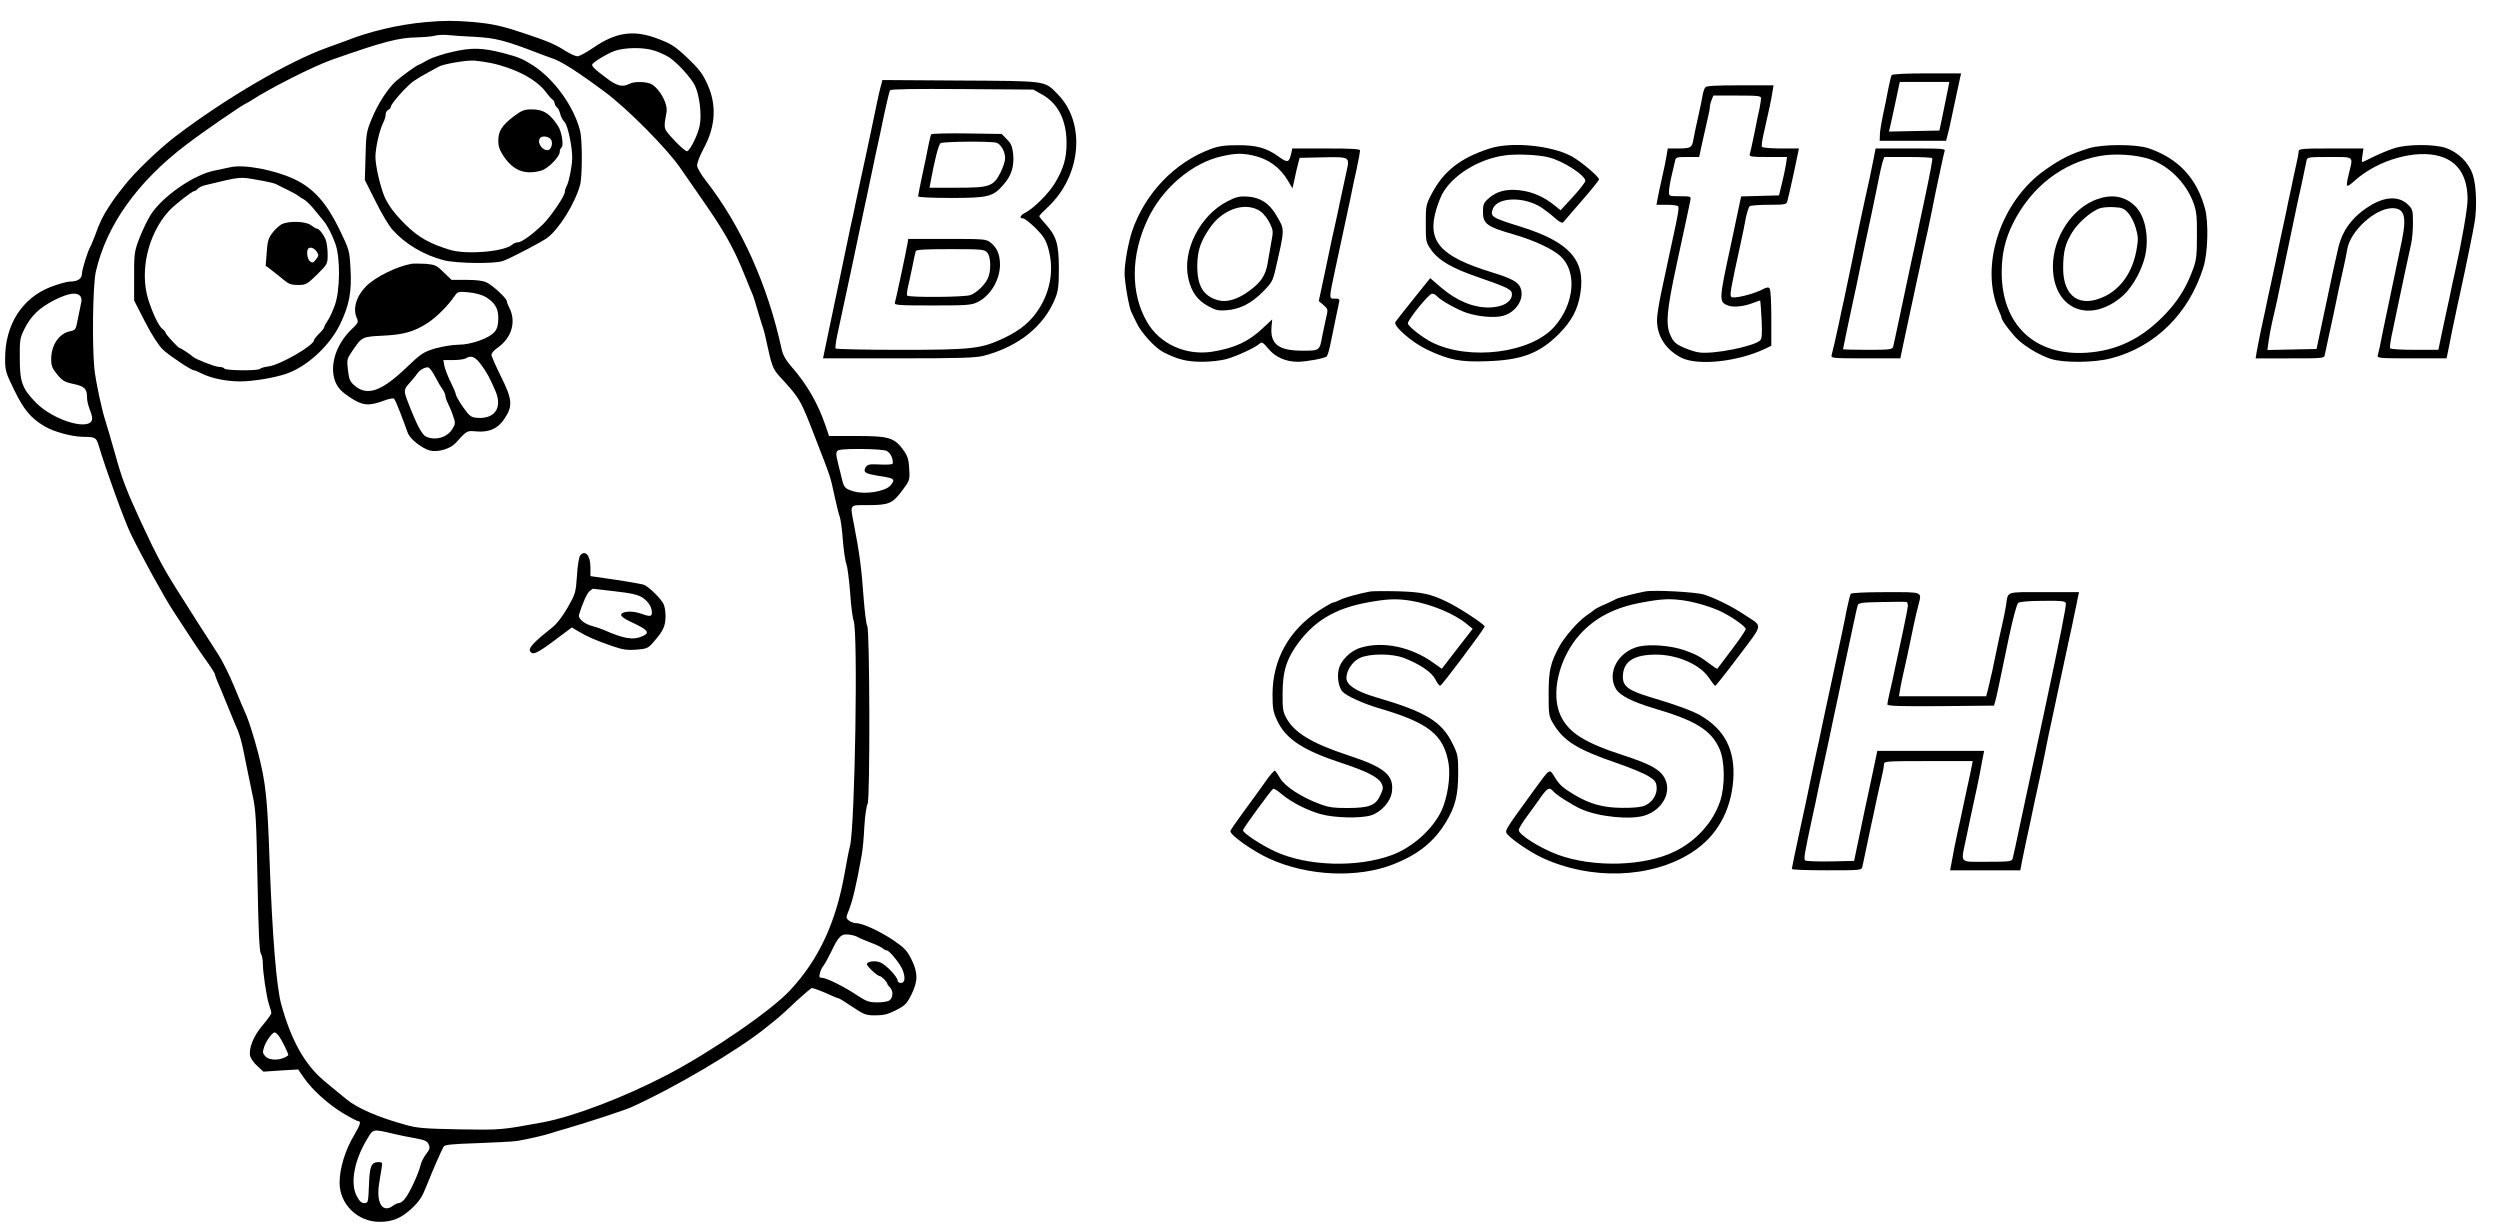 <?xml version="1.0" standalone="no"?>
<!DOCTYPE svg PUBLIC "-//W3C//DTD SVG 20010904//EN"
 "http://www.w3.org/TR/2001/REC-SVG-20010904/DTD/svg10.dtd">
<svg version="1.0" xmlns="http://www.w3.org/2000/svg"
 width="1465pt" height="722pt" viewBox="0 0 1465 722"
 preserveAspectRatio="xMidYMid meet">

<g transform="translate(0,722) scale(0.1,-0.1)"
fill="#000000" stroke="none">
<path d="M2490 7090 c-160 -15 -328 -55 -465 -110 -11 -4 -60 -22 -110 -40
-225 -81 -593 -296 -885 -518 -101 -77 -244 -215 -303 -292 -23 -30 -44 -57
-47 -60 -3 -3 -21 -30 -41 -60 -38 -58 -55 -94 -84 -175 -10 -27 -22 -54 -25
-60 -14 -20 -50 -135 -50 -160 0 -28 -25 -45 -70 -45 -17 0 -67 -14 -112 -31
-168 -65 -268 -221 -268 -419 0 -73 3 -83 54 -187 56 -115 97 -163 175 -210
56 -34 161 -62 231 -63 67 0 75 -5 88 -50 43 -144 151 -442 189 -520 64 -131
196 -371 249 -452 120 -184 142 -218 191 -287 29 -40 53 -78 53 -83 0 -6 7
-24 14 -41 8 -18 31 -72 51 -122 20 -49 40 -99 45 -110 37 -83 43 -102 75
-265 8 -41 24 -118 35 -170 19 -84 22 -141 29 -500 5 -284 11 -412 19 -427 7
-12 12 -36 12 -54 0 -57 22 -202 36 -244 8 -23 14 -46 14 -52 0 -6 -23 -38
-50 -70 -54 -62 -84 -137 -74 -182 4 -14 22 -41 42 -58 l36 -33 102 7 101 6
34 -49 c48 -70 141 -154 230 -208 42 -25 82 -46 88 -46 18 0 13 -19 -22 -79
-54 -89 -87 -198 -87 -282 0 -126 106 -229 234 -229 75 0 126 21 186 76 48 45
63 68 90 136 33 84 84 200 99 228 7 12 44 16 197 21 104 4 209 9 234 13 56 9
166 34 200 46 14 5 59 18 100 30 135 40 324 102 370 122 247 111 620 330 790
467 24 20 56 45 69 56 14 11 62 55 107 98 46 42 87 77 92 77 10 0 65 -21 119
-46 17 -8 34 -14 37 -14 4 0 40 -22 81 -50 69 -46 78 -50 135 -50 47 0 73 6
120 30 53 27 63 37 90 90 40 79 40 131 0 210 -25 50 -42 67 -103 109 -79 53
-182 101 -219 101 -13 0 -32 7 -43 15 -17 14 -18 18 -6 48 27 65 48 154 81
338 5 26 12 100 15 165 4 66 13 125 19 133 15 19 13 1025 -2 1043 -6 7 -15 85
-22 173 -10 153 -25 264 -56 422 -23 120 -29 113 80 113 124 0 146 9 201 83
46 61 47 63 43 129 -3 55 -9 75 -33 109 -53 74 -85 84 -274 84 l-163 0 -22 65
c-44 127 -107 237 -196 339 -36 41 -52 70 -60 106 -81 375 -238 722 -442 984
-28 35 -51 75 -53 89 -1 15 14 56 38 101 71 130 78 258 21 380 -27 60 -49 88
-116 152 -71 67 -95 82 -168 110 -143 56 -248 42 -382 -50 -41 -28 -83 -51
-94 -51 -11 0 -42 14 -70 31 -60 39 -98 55 -234 101 -137 46 -190 58 -308 69
-109 9 -173 9 -282 -1z m295 -86 c121 -7 175 -21 365 -94 30 -12 67 -25 81
-30 54 -16 155 -81 314 -199 133 -99 364 -332 442 -446 34 -49 81 -117 104
-150 152 -217 204 -307 275 -483 19 -48 39 -96 44 -107 5 -11 18 -54 30 -95
12 -41 26 -86 31 -100 5 -14 13 -45 18 -70 33 -154 39 -170 77 -213 126 -138
122 -131 219 -382 85 -219 80 -204 105 -320 12 -55 26 -111 31 -124 5 -13 14
-74 18 -135 5 -61 14 -124 21 -141 6 -16 16 -93 22 -170 5 -77 15 -150 20
-162 27 -57 8 -1208 -21 -1321 -6 -20 -19 -91 -31 -157 -51 -290 -151 -507
-320 -688 -109 -118 -462 -361 -723 -497 -252 -131 -543 -242 -722 -276 -249
-46 -249 -46 -493 -42 -207 4 -247 7 -317 27 -159 44 -277 95 -343 148 -79 64
-85 70 -137 113 -111 95 -189 235 -247 445 -28 102 -52 398 -68 835 -13 374
-22 462 -68 640 -22 85 -53 182 -67 215 -15 33 -48 112 -74 175 -26 63 -67
147 -92 185 -25 39 -79 122 -119 185 -40 63 -83 131 -95 150 -101 157 -141
231 -235 433 -88 190 -116 263 -154 402 -27 94 -52 181 -57 195 -22 65 -58
234 -66 310 -14 145 -9 496 9 570 63 272 244 525 528 741 95 73 322 229 350
242 8 4 22 11 30 17 112 73 365 201 475 240 304 107 391 129 498 131 40 1 86
5 102 9 17 5 50 7 75 5 25 -3 99 -8 165 -11z m1051 -81 c27 -9 65 -26 84 -38
48 -31 131 -122 153 -168 27 -59 40 -171 27 -234 -11 -53 -52 -137 -72 -149
-6 -4 -40 24 -75 62 -68 74 -65 64 -47 168 8 48 -39 135 -89 163 -27 15 -102
17 -128 2 -42 -22 -75 -13 -140 37 -62 47 -79 62 -79 75 0 11 84 63 130 80 61
22 174 23 236 2z m-3366 -1438 c8 -9 10 -25 5 -42 -3 -16 -12 -57 -19 -93 -11
-61 -14 -65 -45 -71 -65 -13 -111 -81 -111 -164 0 -38 6 -54 35 -89 30 -37 44
-45 96 -56 65 -14 79 -28 79 -80 0 -17 7 -47 15 -67 8 -19 15 -44 15 -54 0
-80 -223 -17 -330 92 -80 82 -94 121 -94 259 -1 106 1 120 27 172 38 77 89
126 177 170 80 40 130 48 150 23z m4725 -907 c23 -10 41 -48 36 -75 -1 -5 -34
-7 -74 -5 -63 3 -73 1 -84 -16 -9 -16 -9 -22 0 -30 11 -9 27 -13 120 -28 48
-9 52 -17 25 -49 -31 -35 -145 -54 -213 -35 -53 15 -60 22 -73 80 -6 25 -15
63 -21 85 -15 57 -13 73 7 78 39 10 252 7 277 -5z m-170 -2849 c6 -4 37 -17
70 -30 33 -12 67 -28 76 -35 8 -8 21 -14 27 -14 14 0 78 -79 91 -113 18 -46
14 -77 -9 -77 -11 0 -20 6 -20 14 0 21 -68 93 -101 106 -30 13 -79 6 -79 -10
0 -13 61 -69 75 -70 11 0 45 -35 45 -46 0 -3 7 -12 15 -20 20 -20 19 -58 -1
-75 -10 -8 -40 -13 -73 -13 -48 0 -64 6 -116 40 -75 51 -182 104 -208 104 -16
0 -18 5 -12 28 3 15 13 34 20 42 7 8 27 45 45 81 44 94 61 109 107 102 21 -3
43 -9 48 -14z m-3394 -576 c18 -21 63 -113 58 -117 -37 -31 -108 -34 -134 -6
-17 19 -17 25 -6 58 13 36 47 82 61 82 4 0 13 -8 21 -17z m679 -578 c30 -7 86
-19 123 -25 56 -10 71 -17 79 -36 9 -19 7 -29 -15 -57 -14 -19 -29 -47 -32
-63 -12 -52 -66 -168 -94 -201 -11 -13 -25 -23 -33 -23 -8 0 -23 -7 -34 -15
-59 -45 -98 10 -84 117 5 34 12 80 16 101 6 35 5 37 -18 37 -43 0 -52 -24 -56
-136 -4 -101 -5 -104 -27 -104 -17 0 -29 11 -45 42 -39 75 -14 209 62 334 36
60 30 59 158 29z"/>
<path d="M2655 6917 c-55 -12 -122 -34 -149 -49 -27 -16 -51 -28 -53 -28 -8 0
-98 -65 -132 -95 -49 -44 -107 -134 -143 -222 -30 -73 -33 -88 -36 -218 l-4
-140 63 -125 c34 -69 78 -143 98 -165 74 -84 183 -149 301 -180 74 -19 301
-22 348 -4 49 18 226 111 259 135 70 53 162 201 192 309 14 51 14 267 0 320
-37 143 -152 302 -276 382 -62 39 -85 49 -178 73 -118 30 -179 32 -290 7z
m220 -66 c142 -30 267 -95 323 -169 15 -21 33 -41 39 -45 7 -4 13 -14 13 -21
0 -8 6 -19 14 -25 7 -6 16 -24 19 -39 3 -15 15 -37 26 -48 19 -21 46 -150 44
-214 -1 -45 -19 -135 -31 -157 -7 -12 -12 -29 -12 -38 0 -22 -80 -141 -127
-188 -58 -57 -126 -107 -147 -107 -11 0 -27 -6 -35 -14 -48 -41 -265 -59 -361
-31 -123 37 -188 74 -265 150 -63 62 -101 114 -122 163 -25 60 -53 181 -53
232 0 53 24 160 46 202 8 15 14 36 14 48 0 11 7 23 15 26 8 4 15 11 15 18 0
17 96 126 136 152 20 14 57 36 82 49 26 14 54 29 62 34 27 16 164 39 210 36
25 -2 68 -9 95 -14z"/>
<path d="M3013 6540 c-71 -54 -93 -88 -93 -144 0 -34 8 -56 31 -91 58 -86 125
-111 220 -85 40 11 109 81 109 110 0 10 5 22 10 25 15 9 2 93 -19 125 -48 75
-88 100 -158 99 -40 0 -57 -7 -100 -39z m217 -140 c12 -22 -2 -60 -21 -60 -36
0 -65 50 -42 73 14 14 53 6 63 -13z"/>
<path d="M1350 6240 c-19 -4 -62 -13 -95 -20 -112 -23 -276 -132 -357 -237
-26 -33 -68 -119 -92 -188 -18 -50 -21 -82 -20 -198 l0 -138 64 -125 c41 -79
79 -138 105 -163 38 -36 166 -121 182 -121 5 0 21 -7 37 -15 66 -35 176 -55
265 -49 91 6 204 28 260 52 115 47 236 163 293 280 55 114 70 191 62 327 -6
109 -7 111 -67 235 -75 153 -151 237 -260 289 -115 55 -299 90 -377 71z m164
-75 c48 -8 94 -19 104 -24 9 -5 42 -22 72 -36 30 -15 57 -30 60 -34 3 -3 16
-12 30 -19 14 -8 43 -36 65 -64 22 -27 45 -55 50 -61 22 -25 53 -85 71 -138
29 -83 27 -272 -4 -358 -13 -36 -32 -77 -43 -92 -10 -15 -19 -31 -19 -36 0 -5
-13 -22 -30 -38 -16 -16 -30 -34 -30 -39 -2 -31 -196 -143 -265 -153 -25 -3
-48 -10 -51 -14 -7 -13 -201 -11 -209 1 -3 6 -18 10 -32 10 -23 0 -140 46
-153 60 -11 11 -70 50 -76 50 -9 0 -84 81 -84 91 0 4 -8 14 -18 21 -21 16 -56
88 -83 172 -52 168 -2 384 120 519 32 35 136 117 149 117 5 0 15 6 21 14 6 7
26 17 44 21 212 51 198 50 311 30z"/>
<path d="M1649 5905 c-14 -8 -38 -30 -53 -50 -23 -30 -29 -49 -33 -114 l-6
-78 38 -29 c21 -16 52 -41 70 -56 26 -22 43 -28 81 -28 46 0 52 3 112 61 62
62 62 62 62 120 0 32 -6 71 -12 86 -15 34 -39 63 -51 63 -5 0 -20 9 -34 20
-31 24 -133 27 -174 5z m208 -161 c12 -19 11 -24 -6 -45 -16 -20 -21 -21 -35
-10 -16 14 -22 62 -9 75 12 11 35 2 50 -20z"/>
<path d="M2410 5674 c-89 -17 -210 -77 -264 -131 -58 -58 -80 -132 -55 -187
11 -23 8 -29 -34 -69 -92 -90 -129 -218 -90 -309 16 -34 35 -54 83 -86 73 -49
110 -53 196 -21 31 12 59 17 63 13 7 -9 26 -53 55 -131 8 -21 20 -53 26 -71
14 -35 80 -88 129 -102 44 -12 119 9 150 43 68 75 67 74 121 69 76 -7 130 17
168 77 48 73 44 112 -23 246 -30 61 -55 117 -55 126 0 9 15 27 33 39 86 59
114 155 71 238 -8 15 -14 32 -14 37 0 16 -80 91 -117 109 -22 11 -59 16 -120
16 l-87 0 -46 44 c-41 41 -50 45 -105 50 -33 2 -71 2 -85 0z m436 -194 c55
-35 74 -66 74 -125 0 -37 -6 -60 -20 -78 -30 -38 -138 -77 -213 -77 -35 0 -94
-10 -137 -22 -69 -21 -81 -28 -176 -119 -139 -132 -222 -160 -293 -101 -30 25
-35 36 -42 93 -7 63 -7 65 28 116 54 79 55 80 178 86 122 6 181 23 262 75 49
32 118 100 157 157 18 27 21 27 83 22 39 -4 78 -15 99 -27z m-26 -398 c34 -46
50 -76 84 -155 42 -99 -7 -166 -114 -155 -30 3 -41 12 -77 63 -23 33 -42 67
-42 75 -1 8 -15 41 -31 73 -16 32 -32 74 -36 93 l-6 34 58 0 c33 0 66 5 74 10
31 20 55 10 90 -38z m-271 -68 c14 -27 34 -61 44 -74 9 -14 17 -31 17 -40 0
-8 7 -28 15 -44 8 -15 22 -48 30 -73 15 -42 14 -47 -5 -78 -30 -49 -99 -68
-153 -44 -24 11 -55 69 -105 199 -28 72 -28 76 12 120 18 20 37 44 42 52 12
19 45 38 63 35 8 -1 26 -25 40 -53z"/>
<path d="M3400 3965 c-7 -9 -16 -60 -19 -119 -7 -100 -9 -106 -55 -187 -30
-52 -64 -96 -90 -116 -99 -78 -138 -118 -131 -135 12 -31 39 -20 144 59 l102
76 37 -22 c52 -31 104 -54 197 -86 66 -23 91 -26 145 -22 60 5 68 8 99 44 58
66 71 94 71 153 0 36 -6 64 -17 80 -29 43 -91 99 -115 105 -37 8 -137 25 -225
37 l-83 12 0 52 c0 70 -31 104 -60 69z m203 -210 c98 -11 135 -20 162 -37 35
-24 55 -55 55 -88 0 -24 -11 -25 -70 -4 -49 17 -110 11 -110 -10 0 -8 21 -23
48 -36 111 -51 124 -67 77 -88 -54 -25 -111 -15 -230 38 -11 5 -38 14 -60 20
-51 13 -89 45 -82 68 20 67 48 128 63 139 10 7 18 13 18 13 1 0 58 -7 129 -15z"/>
<path d="M11085 6780 c-3 -5 -12 -42 -20 -82 -7 -40 -21 -109 -31 -153 -9 -44
-18 -96 -18 -115 l-1 -35 194 0 195 0 8 30 c5 17 16 64 24 105 17 81 40 188
50 233 l6 27 -200 0 c-121 0 -203 -4 -207 -10z m332 -72 c-4 -18 -17 -82 -29
-143 l-23 -110 -148 -3 -148 -3 6 23 c5 20 33 151 52 241 l6 27 145 0 145 0
-6 -32z"/>
<path d="M5161 6713 c-10 -36 -23 -100 -57 -263 -15 -73 -33 -155 -59 -275 -7
-33 -20 -96 -30 -140 -9 -44 -22 -107 -30 -140 -7 -33 -27 -130 -45 -215 -17
-85 -38 -182 -45 -215 -27 -128 -47 -223 -59 -282 l-13 -63 441 0 c362 0 452
3 500 15 206 54 355 174 421 340 16 41 20 73 20 175 -1 142 -14 186 -79 258
-20 22 -36 42 -36 45 0 4 22 27 50 53 197 184 224 494 58 662 -78 80 -57 77
-570 80 l-457 3 -10 -38z m946 -47 c93 -52 143 -150 143 -285 0 -88 -17 -148
-67 -232 -34 -59 -124 -149 -174 -175 -32 -16 -38 -34 -13 -34 8 0 41 -26 73
-57 47 -48 60 -69 74 -119 34 -120 14 -246 -55 -354 -48 -75 -107 -124 -203
-170 -134 -64 -186 -70 -610 -70 -206 0 -376 4 -379 8 -2 4 2 39 10 77 29 135
75 351 89 415 32 153 48 229 60 285 7 33 20 94 29 135 8 41 29 138 45 215 17
77 42 193 55 258 14 65 28 122 32 128 4 7 144 9 422 7 l417 -3 52 -29z"/>
<path d="M5457 6433 c-3 -4 -10 -33 -16 -63 -5 -30 -22 -108 -36 -174 -14 -65
-25 -122 -25 -127 0 -5 86 -9 193 -9 221 0 247 7 310 81 45 52 61 106 54 178
-5 43 -12 61 -37 85 l-30 31 -204 3 c-112 2 -206 -1 -209 -5z m381 -49 c27 -8
52 -51 52 -92 0 -15 -12 -53 -27 -83 -42 -82 -63 -89 -257 -89 l-159 0 6 33
c24 130 47 221 59 228 15 10 291 12 326 3z"/>
<path d="M5318 5793 c-11 -62 -69 -333 -74 -347 -5 -14 19 -16 220 -16 205 0
230 2 265 20 76 38 130 129 131 218 0 60 -17 101 -56 131 -25 20 -39 21 -254
21 l-228 0 -4 -27z m467 -53 c23 -25 24 -113 2 -155 -20 -39 -65 -81 -100 -94
-33 -13 -363 -15 -371 -3 -3 5 -1 24 3 43 5 19 16 72 26 119 9 47 19 91 21 98
2 9 52 12 202 12 186 0 200 -1 217 -20z"/>
<path d="M9993 6708 c-6 -7 -13 -29 -16 -48 -3 -19 -15 -78 -27 -130 -12 -52
-24 -111 -27 -130 -8 -45 -16 -50 -89 -50 l-61 0 -6 -37 c-3 -21 -15 -81 -27
-133 -12 -52 -24 -110 -27 -127 l-6 -33 61 0 c33 0 63 -4 66 -9 6 -9 0 -48
-34 -201 -11 -52 -25 -115 -30 -140 -5 -25 -21 -98 -35 -164 -14 -65 -25 -137
-25 -161 0 -95 51 -174 142 -221 97 -49 331 -24 491 52 l37 18 0 160 c0 89 -4
167 -9 174 -7 11 -16 10 -47 -6 -56 -28 -166 -54 -178 -42 -11 11 -7 33 60
340 8 36 19 92 25 125 7 33 17 63 23 67 6 4 57 8 113 8 88 0 102 2 106 18 11
41 47 203 62 280 l7 32 -106 0 c-58 0 -108 4 -111 10 -3 5 1 38 9 72 29 128
46 204 52 246 l7 42 -195 0 c-145 0 -198 -3 -205 -12z m327 -65 c-1 -10 -5
-36 -9 -58 -5 -22 -19 -87 -30 -145 -12 -58 -24 -113 -27 -122 -5 -16 5 -18
106 -18 l112 0 -6 -42 c-4 -24 -14 -74 -24 -113 l-17 -70 -111 -3 -111 -3 -62
-293 c-69 -318 -69 -326 -13 -347 31 -12 97 -4 148 17 20 8 37 14 39 12 1 -2
5 -52 8 -111 4 -85 2 -111 -9 -122 -36 -35 -276 -83 -359 -70 -22 3 -64 17
-93 30 -45 21 -56 32 -74 72 -28 64 -21 142 36 408 46 214 74 342 82 383 4 21
1 22 -61 22 -63 0 -65 1 -65 25 0 14 6 54 14 88 8 34 17 74 21 90 5 26 7 27
74 27 l68 0 18 83 c10 45 24 107 31 138 8 31 14 64 14 72 0 9 4 27 10 41 l10
26 140 0 c127 0 140 -2 140 -17z"/>
<path d="M7093 6346 c-210 -78 -384 -260 -459 -481 -22 -65 -44 -188 -44 -245
0 -53 26 -203 40 -229 5 -9 19 -38 32 -66 26 -55 106 -143 154 -168 83 -43
139 -57 227 -57 52 0 112 7 145 16 62 18 168 67 193 90 13 12 20 8 52 -30 40
-49 102 -76 172 -76 50 0 156 20 169 31 5 4 15 36 22 71 13 66 43 207 51 246
4 18 1 22 -20 22 -41 0 -41 -10 -2 175 10 44 23 107 30 140 17 79 39 182 59
275 8 41 24 118 36 170 11 52 20 101 20 108 0 9 -46 12 -199 12 l-198 0 -6
-27 c-13 -57 -21 -59 -74 -21 -72 52 -131 68 -242 67 -75 0 -110 -5 -158 -23z
m249 -37 c89 -19 159 -69 206 -149 l26 -44 13 59 c7 33 16 74 21 90 l8 30 137
3 c159 3 157 4 137 -86 -19 -85 -36 -168 -55 -257 -10 -44 -23 -107 -31 -140
-7 -33 -27 -127 -44 -210 l-32 -149 28 -24 c26 -23 27 -26 16 -70 -6 -26 -16
-74 -23 -108 -16 -90 -15 -89 -117 -89 -139 0 -189 38 -181 138 l4 45 -58 -54
c-82 -76 -161 -113 -287 -134 -158 -27 -315 43 -390 176 -95 166 -94 388 5
598 86 184 262 333 438 371 78 17 113 18 179 4z"/>
<path d="M7194 6041 c-162 -82 -268 -291 -230 -454 18 -78 53 -127 116 -161
44 -24 60 -28 108 -24 78 6 147 41 213 109 50 50 58 64 72 125 57 249 57 236
7 321 -40 70 -94 106 -168 111 -48 3 -66 -1 -118 -27z m196 -62 c16 -13 40
-43 51 -67 20 -41 21 -49 9 -110 -6 -37 -17 -94 -22 -127 -13 -70 -38 -109
-108 -160 -66 -49 -131 -68 -180 -55 -89 24 -125 85 -124 205 1 87 19 140 74
220 78 114 215 156 300 94z"/>
<path d="M8730 6350 c-172 -55 -272 -134 -341 -267 -33 -63 -34 -70 -34 -173
0 -104 1 -110 30 -152 46 -65 122 -110 287 -166 167 -58 188 -69 188 -97 -1
-46 -58 -77 -140 -77 -92 1 -184 40 -275 117 l-64 55 -98 -122 c-54 -67 -102
-128 -106 -135 -14 -23 97 -120 188 -163 126 -59 190 -72 341 -67 209 6 313
45 427 158 76 76 113 144 128 240 31 195 -64 301 -348 390 -174 54 -183 60
-164 107 28 68 183 71 284 6 21 -14 56 -41 78 -61 22 -20 43 -32 48 -27 4 5
53 62 109 126 56 64 102 121 102 127 0 16 -107 106 -160 135 -118 64 -354 87
-480 46z m345 -52 c85 -21 215 -105 215 -138 0 -8 -33 -50 -73 -94 l-72 -78
-40 32 c-58 47 -130 78 -200 85 -77 9 -135 -6 -180 -46 -31 -27 -35 -37 -35
-79 0 -72 21 -88 188 -136 110 -32 218 -82 264 -123 101 -89 86 -280 -33 -415
-137 -156 -501 -202 -720 -91 -55 28 -139 94 -139 110 0 22 123 173 141 174 9
1 22 -6 29 -14 20 -24 118 -79 174 -98 69 -23 163 -31 213 -18 81 22 131 106
101 169 -16 32 -54 52 -168 87 -300 92 -379 181 -324 366 9 30 24 70 34 89 57
110 211 207 365 229 67 10 199 5 260 -11z"/>
<path d="M12240 6351 c-106 -33 -161 -60 -256 -127 -263 -185 -387 -569 -268
-831 8 -17 14 -34 14 -38 0 -14 66 -100 99 -129 49 -44 127 -89 188 -109 74
-24 254 -23 353 3 258 66 458 263 542 534 26 84 31 260 10 341 -48 180 -156
296 -331 356 -72 25 -270 25 -351 0z m355 -63 c112 -37 214 -137 258 -255 18
-49 22 -78 21 -193 0 -115 -3 -144 -23 -198 -40 -110 -92 -192 -176 -277 -132
-133 -273 -200 -447 -212 -304 -20 -498 163 -498 471 0 109 21 198 68 291 108
212 288 351 507 391 88 16 211 8 290 -18z"/>
<path d="M12290 6053 c-146 -51 -260 -223 -260 -394 0 -247 208 -340 401 -180
51 42 102 123 129 204 41 120 17 271 -52 333 -59 55 -133 67 -218 37z m181
-81 c16 -17 36 -57 45 -89 14 -49 15 -66 4 -127 -23 -128 -88 -224 -185 -272
-146 -71 -245 -4 -245 165 1 98 11 140 52 208 34 57 114 127 165 143 15 5 52
8 82 6 46 -2 59 -8 82 -34z"/>
<path d="M14029 6351 c-31 -10 -84 -32 -119 -49 -35 -18 -65 -32 -68 -32 -2 0
-2 18 2 40 l6 40 -190 0 c-172 0 -190 -2 -190 -17 0 -9 -6 -44 -14 -77 -8 -34
-21 -97 -30 -141 -10 -44 -24 -110 -31 -147 -21 -96 -41 -190 -60 -283 -10
-44 -23 -107 -30 -140 -8 -33 -21 -96 -30 -140 -9 -44 -23 -107 -30 -140 -7
-33 -16 -79 -20 -102 l-7 -43 201 0 c200 0 201 0 205 23 3 12 12 55 20 95 22
99 42 192 61 287 10 44 23 105 30 135 7 30 16 75 20 100 18 107 164 240 264
240 70 0 85 -47 57 -185 -29 -141 -46 -222 -66 -315 -11 -52 -32 -151 -46
-220 -13 -69 -27 -133 -30 -142 -5 -17 9 -18 199 -18 l204 0 17 83 c8 45 22
111 30 147 7 36 21 101 31 145 9 44 23 109 31 145 15 73 42 202 54 270 16 86
12 226 -10 288 -24 70 -84 129 -157 155 -69 23 -227 23 -304 -2z m270 -47
c106 -31 161 -118 161 -252 0 -54 -34 -248 -74 -427 -8 -33 -21 -96 -30 -140
-10 -44 -21 -98 -26 -120 -5 -22 -16 -75 -25 -117 l-16 -78 -139 0 c-76 0
-141 4 -144 9 -3 5 3 51 15 102 11 52 24 114 29 139 17 84 69 325 79 370 6 25
11 80 11 123 0 73 -2 81 -28 107 -53 52 -135 50 -226 -7 -101 -63 -161 -143
-185 -251 -18 -78 -24 -103 -89 -412 l-37 -175 -144 -3 -144 -3 7 52 c4 28 13
77 20 108 8 31 21 92 31 136 9 44 23 109 30 145 8 36 28 133 45 215 17 83 37
177 44 210 13 56 42 191 52 243 4 21 8 22 134 22 148 0 140 7 115 -95 -21 -89
-20 -91 38 -40 134 119 356 181 496 139z"/>
<path d="M10980 6293 c-6 -32 -17 -85 -24 -118 -8 -33 -21 -96 -31 -140 -9
-44 -23 -109 -31 -145 -7 -36 -28 -132 -44 -215 -17 -82 -37 -177 -44 -210 -8
-33 -21 -96 -30 -140 -17 -79 -34 -153 -43 -187 -4 -17 10 -18 199 -18 l204 0
13 63 c7 34 19 89 26 122 7 33 21 96 30 140 10 44 23 107 30 140 8 33 21 96
30 140 10 44 23 107 31 140 7 33 18 85 24 115 6 30 17 84 24 120 8 36 21 99
30 140 8 41 18 83 21 93 7 16 -7 17 -198 17 l-206 0 -11 -57z m343 0 c3 -5
-15 -100 -39 -213 -24 -113 -51 -239 -59 -280 -9 -41 -20 -93 -25 -115 -19
-88 -40 -187 -70 -330 -17 -82 -34 -158 -36 -167 -5 -16 -21 -18 -150 -18 -79
0 -144 2 -144 3 0 5 34 165 60 287 12 52 28 129 36 170 17 82 27 131 74 350
17 80 35 170 41 200 6 30 15 70 20 88 l11 32 138 0 c76 0 141 -3 143 -7z"/>
<path d="M8030 3754 c-69 -13 -152 -36 -177 -49 -15 -8 -33 -15 -39 -15 -6 0
-45 -22 -85 -48 -177 -116 -272 -288 -272 -492 0 -82 4 -103 27 -152 51 -109
150 -174 377 -249 146 -48 216 -83 234 -119 12 -23 11 -32 -5 -67 -28 -63 -63
-77 -190 -78 -87 0 -116 4 -170 25 -105 39 -202 103 -228 149 -13 22 -27 43
-31 45 -4 3 -32 -29 -61 -72 -30 -42 -87 -121 -127 -175 -40 -54 -73 -102 -73
-108 0 -24 135 -119 229 -161 225 -103 519 -115 728 -32 146 58 238 133 307
248 54 90 70 154 71 281 0 104 -2 114 -32 175 -64 132 -155 188 -453 275 -114
34 -170 71 -170 112 0 45 36 98 80 118 58 26 186 26 255 0 94 -36 164 -83 186
-126 11 -22 24 -39 29 -37 12 4 260 335 260 347 0 12 -151 111 -220 144 -97
47 -147 58 -290 62 -74 2 -146 1 -160 -1z m236 -54 c120 -20 257 -76 331 -138
l33 -27 -91 -117 -90 -117 -48 34 c-130 94 -295 129 -426 90 -62 -18 -121 -77
-131 -132 -9 -46 1 -101 23 -126 23 -25 116 -68 213 -97 294 -86 381 -156 409
-326 12 -76 -7 -200 -42 -275 -52 -109 -169 -214 -289 -259 -202 -75 -493 -67
-683 19 -85 39 -197 113 -191 127 7 19 168 239 177 242 5 2 27 -12 49 -31 57
-48 148 -95 230 -118 81 -22 230 -26 294 -7 58 18 113 78 122 134 15 101 -39
147 -259 219 -212 70 -313 132 -360 219 -19 35 -22 57 -21 146 1 119 19 184
74 267 101 149 227 227 425 263 117 21 168 23 251 10z"/>
<path d="M9640 3754 c-58 -11 -154 -36 -169 -44 -9 -5 -38 -19 -65 -31 -27
-11 -54 -25 -60 -30 -6 -5 -29 -22 -52 -38 -47 -33 -122 -119 -154 -175 -54
-98 -65 -144 -65 -281 0 -125 1 -132 28 -177 60 -100 140 -150 367 -228 79
-27 164 -62 189 -78 39 -24 46 -33 49 -64 4 -45 -26 -91 -72 -110 -19 -8 -69
-13 -131 -12 -111 1 -188 22 -280 77 -68 41 -84 55 -115 104 -32 50 -24 55
-122 -79 -177 -244 -173 -236 -152 -260 30 -33 134 -103 198 -133 287 -135
642 -123 879 29 146 93 230 241 244 426 12 174 -49 294 -193 378 -47 27 -148
64 -294 107 -126 38 -160 63 -160 118 0 89 61 131 194 131 127 0 260 -59 311
-137 17 -25 33 -46 36 -46 3 -1 65 77 137 173 148 197 144 171 37 242 -72 49
-172 98 -240 120 -49 15 -292 28 -345 18z m236 -54 c69 -11 162 -40 214 -66
64 -32 140 -86 140 -100 0 -7 -37 -62 -82 -121 -45 -59 -83 -110 -84 -112 -2
-2 -20 10 -41 26 -59 45 -83 58 -153 83 -78 27 -200 37 -268 21 -121 -30 -188
-156 -132 -249 23 -38 97 -75 220 -112 246 -72 337 -128 386 -238 32 -70 34
-217 4 -307 -41 -123 -140 -233 -265 -294 -178 -88 -476 -96 -685 -20 -105 39
-230 117 -230 145 0 9 21 44 48 80 26 35 63 86 82 114 38 53 50 59 71 34 17
-21 108 -79 162 -104 102 -47 296 -66 378 -38 102 34 156 136 115 216 -27 53
-86 85 -246 137 -223 72 -318 132 -364 230 -61 128 -11 339 111 476 92 101
206 160 368 189 117 22 168 23 251 10z"/>
<path d="M10845 3740 c-3 -5 -13 -44 -22 -87 -8 -43 -21 -105 -28 -138 -7 -33
-21 -96 -30 -140 -10 -44 -23 -107 -30 -140 -26 -121 -44 -202 -59 -275 -8
-41 -22 -106 -31 -145 -8 -38 -25 -115 -36 -170 -11 -55 -40 -192 -65 -305
-24 -113 -44 -208 -44 -212 0 -5 92 -8 205 -8 204 0 205 0 209 23 9 44 39 183
51 242 8 33 21 96 30 140 10 44 23 106 31 138 8 32 14 67 14 78 0 18 10 19
260 19 l260 0 -6 -32 c-3 -18 -14 -69 -24 -113 -10 -44 -23 -107 -30 -140 -7
-33 -18 -87 -26 -120 -12 -54 -28 -132 -41 -207 l-5 -28 205 0 206 0 11 58 c6
31 15 75 20 97 5 22 16 76 26 120 18 86 33 159 58 270 8 39 20 95 26 125 6 30
17 84 24 120 22 102 43 198 61 285 10 44 23 107 30 140 7 33 21 96 30 140 10
44 24 109 31 145 8 36 17 80 20 98 l7 32 -206 0 c-230 0 -209 8 -222 -80 -4
-25 -13 -70 -20 -100 -12 -51 -24 -106 -61 -285 -9 -38 -20 -87 -25 -107 l-10
-38 -255 0 -256 0 7 43 c4 23 13 67 20 97 12 51 24 106 61 285 9 39 19 86 25
106 21 84 34 79 -190 79 -119 0 -202 -4 -206 -10z m335 -69 c0 -9 -13 -80 -30
-157 -16 -76 -37 -173 -46 -214 -8 -41 -22 -102 -30 -136 -8 -33 -14 -66 -14
-72 0 -9 75 -12 312 -10 l313 3 7 25 c8 28 19 79 78 365 25 119 48 205 57 212
9 7 63 12 144 12 104 2 130 -1 135 -13 4 -12 -34 -203 -120 -606 -8 -36 -22
-101 -31 -145 -10 -44 -23 -107 -30 -140 -22 -99 -43 -200 -86 -400 -22 -104
-42 -198 -45 -207 -5 -16 -21 -18 -150 -18 -167 0 -154 -14 -123 135 20 97 28
134 64 300 9 44 23 110 29 148 l13 67 -313 0 -313 0 -16 -77 c-9 -43 -20 -96
-25 -118 -13 -58 -46 -213 -72 -340 l-23 -110 -139 -3 c-77 -1 -143 1 -148 6
-9 9 -3 43 42 252 12 52 25 115 30 140 5 25 18 88 30 140 31 143 49 227 66
310 9 41 22 102 29 135 7 33 20 94 28 135 65 305 78 367 83 382 4 15 23 18
142 20 75 2 140 2 145 0 4 -2 7 -11 7 -21z"/>
</g>
</svg>
